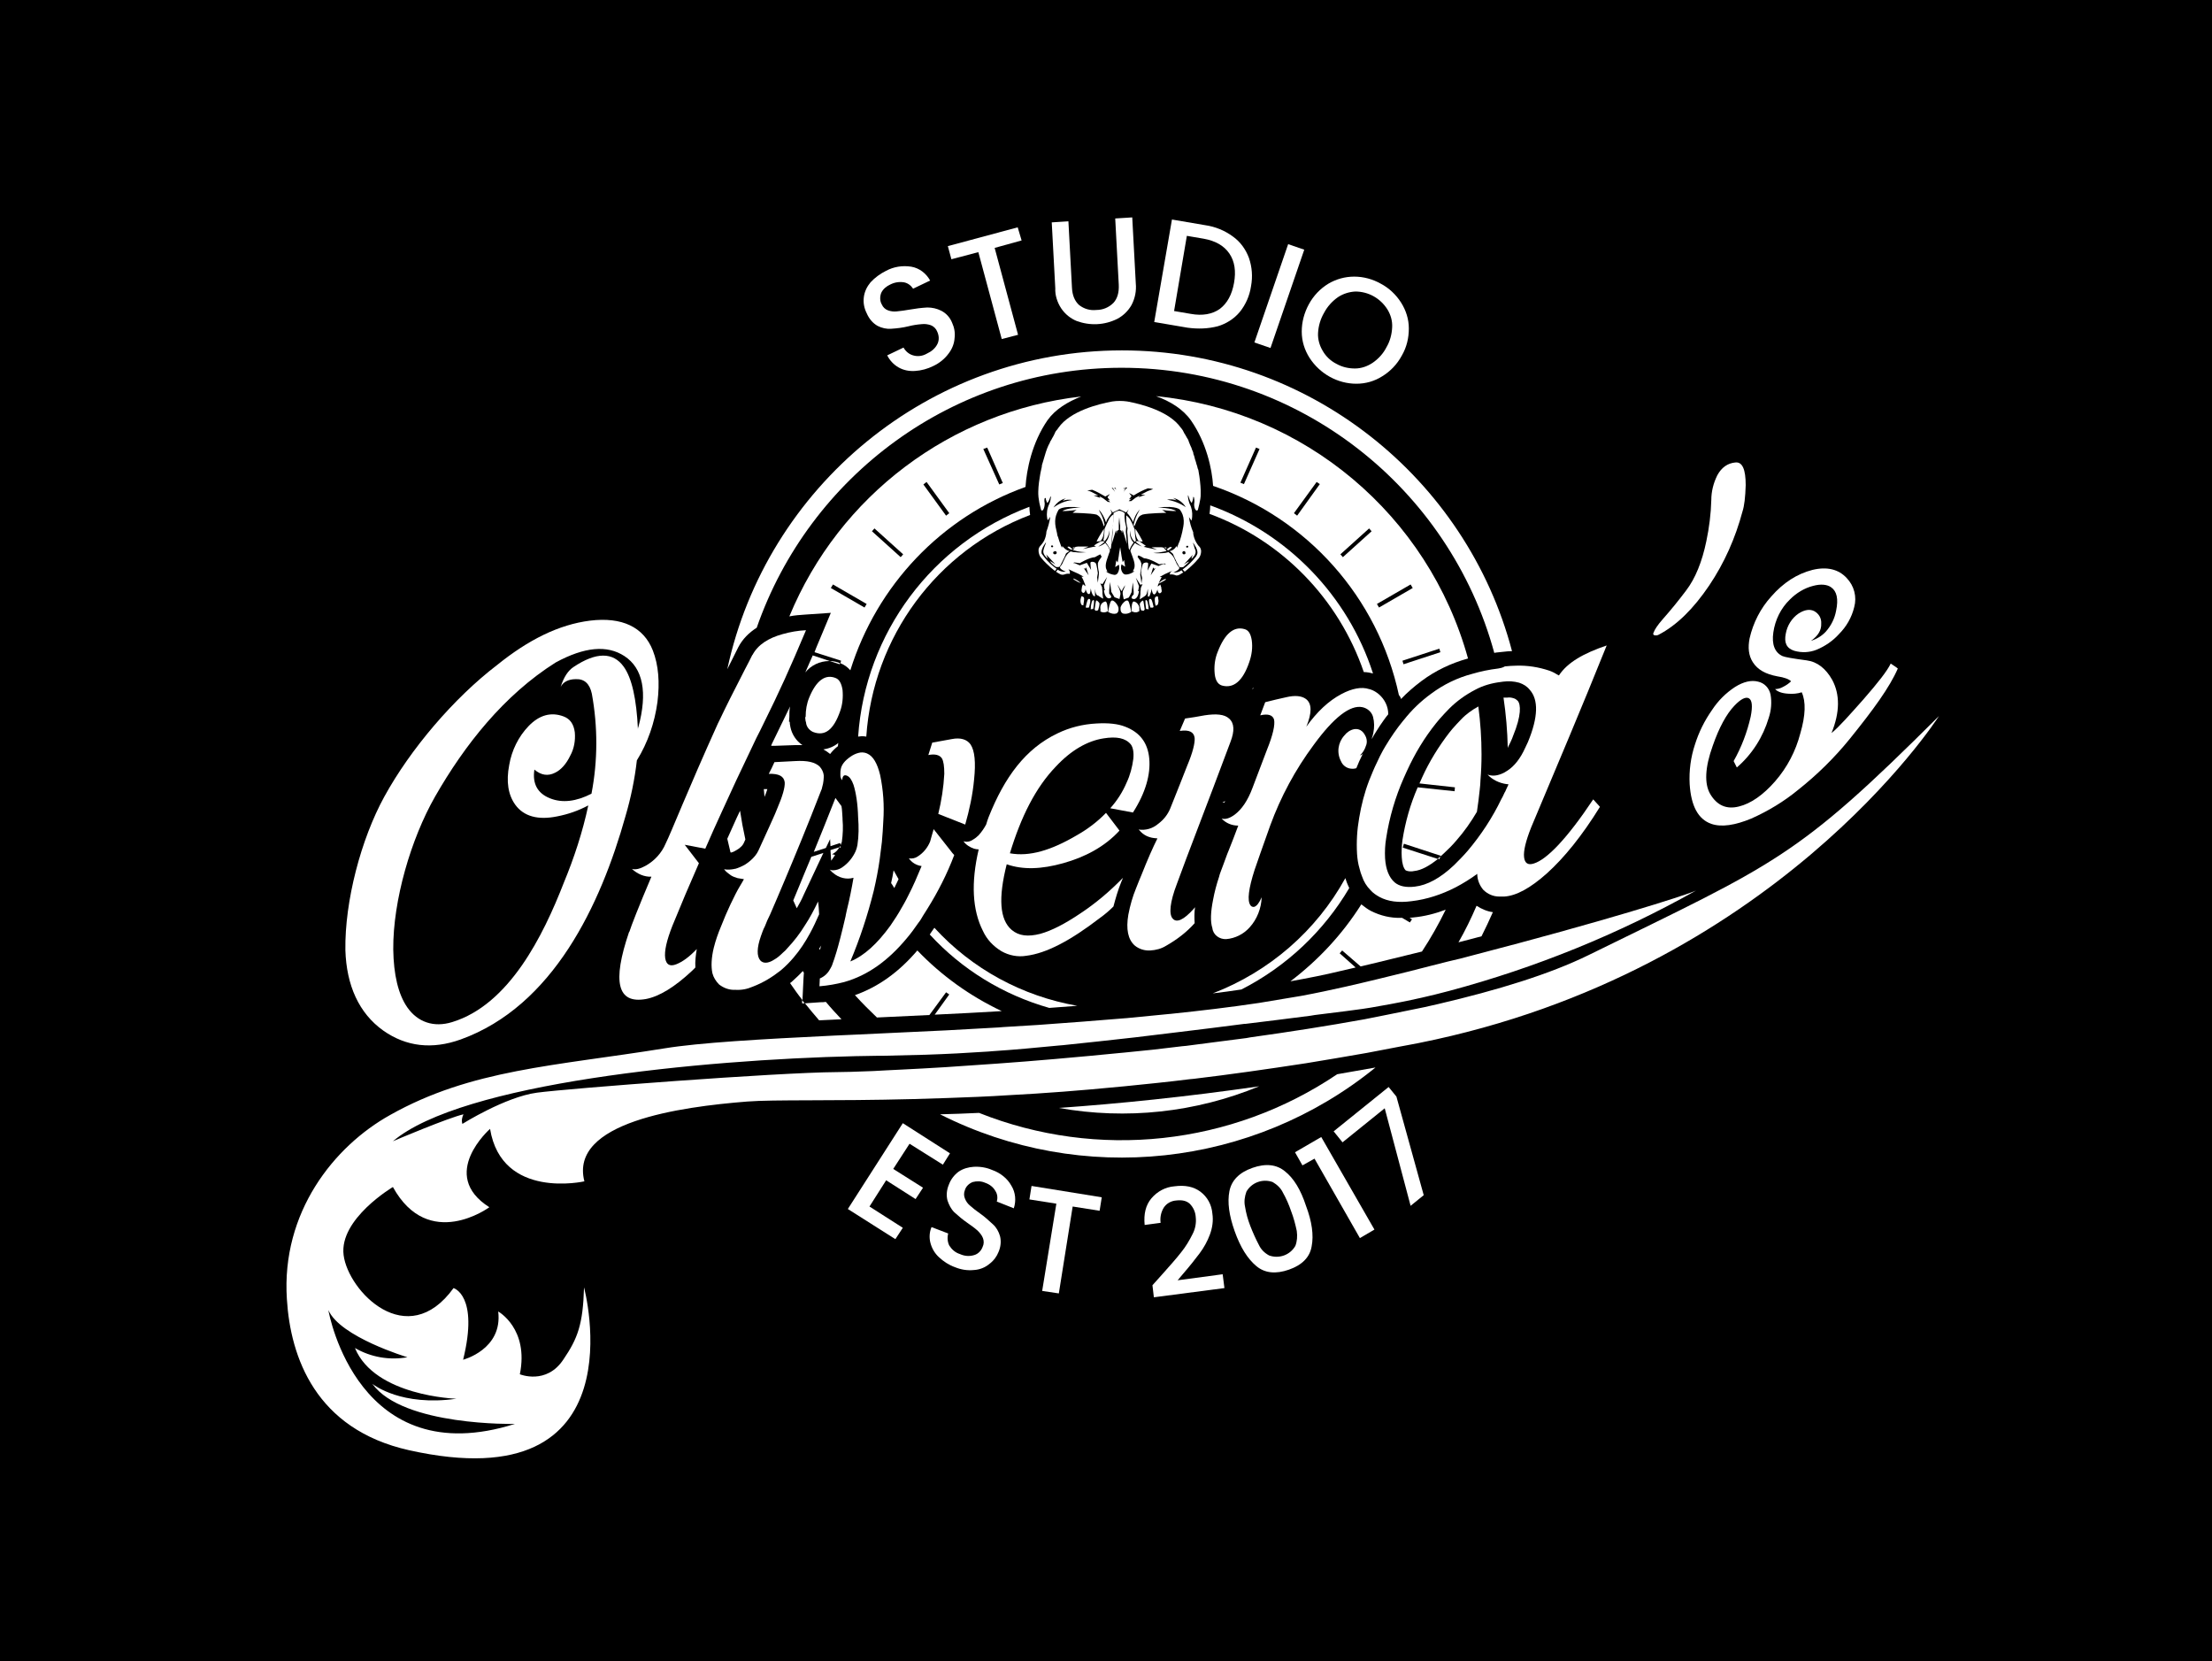 <?xml version="1.0" encoding="utf-8"?>
<!-- Generator: Adobe Illustrator 24.2.0, SVG Export Plug-In . SVG Version: 6.00 Build 0)  -->
<svg version="1.1" id="Camada_1" xmlns="http://www.w3.org/2000/svg" xmlns:xlink="http://www.w3.org/1999/xlink" x="0px" y="0px"
	 viewBox="0 0 623.8 468.4" style="enable-background:new 0 0 623.8 468.4;" xml:space="preserve">
<style type="text/css">
	.st0{fill:#FFFFFF;}
</style>
<rect width="623.8" height="468.4"/>
<g id="Camada_2_1_">
	<g id="Camada_1-2">
		<path class="st0" d="M411.3,265.7c2.2-0.6,4.4-1.1,6.5-1.7c1.1-2.2,2.2-4.5,3.2-6.8c-1.6-0.2-3.2-0.9-4.6-1.8
			C414.9,258.9,413.2,262.4,411.3,265.7z"/>
		<path class="st0" d="M206.1,240.4c0.6-0.1,1.1-0.4,1.6-0.7c0.3-0.2,0.7-0.4,1-0.7l0.1-0.1c0.4-0.3,0.8-0.8,1-1.3
			c0.1-0.3,0.3-0.6,0.4-0.9c-0.6-2.7-1.1-5.4-1.5-8.1c-0.3,0.6-0.6,1.3-0.9,1.9c-0.9,2-1.8,4-2.7,6c0.3,1.3,0.6,2.6,0.9,3.8
			L206.1,240.4z"/>
		<path class="st0" d="M425.6,210L425.6,210l0.4-0.8c0.3-0.7,0.6-1.3,0.7-1.7c2.4-5.8,2.2-8.9,1.3-9.9c-0.3-0.3-0.7-0.6-1.1-0.7
			c-0.6-0.2-1.2-0.3-1.8-0.2c-0.3,0-0.6,0-0.8,0H424c0.7,4.7,1.1,9.4,1.2,14.2C425.3,210.5,425.5,210.2,425.6,210z"/>
		<path class="st0" d="M226.6,275.8l0.1-1.5c-0.1-0.2-0.2-0.3-0.3-0.5c-1,1.1-2.1,2.1-3.2,3.1c-0.1,0.1-0.3,0.2-0.4,0.3
			c1.1,1.6,2.3,3.3,3.5,4.8l0.2-4.2L226.6,275.8z"/>
		<path class="st0" d="M237.3,287.4c-1.5-1.6-3-3.2-4.4-4.9c-0.5,0.1-1.1,0.1-1.6,0.1l-4.3,0.3c1.3,1.6,2.6,3.2,4,4.8L237.3,287.4z"
			/>
		<path class="st0" d="M377.1,302.9c-29.8,20.1-67.6,24.2-101,10.9c-3.8,0.2-7.5,0.3-11,0.4c40,20.2,88.1,15,122.8-13.2
			C384.3,301.6,380.7,302.3,377.1,302.9z"/>
		<path class="st0" d="M208.2,182.5L208.2,182.5c1.2-2.3,3-4.1,5.2-5.5c14.8-42.6,55.3-73.3,102.9-73.3c50.2,0,92.5,34.1,105.1,80.4
			l0.5-0.1l1.9-0.2c0.9-0.1,1.8-0.2,2.6-0.2c-12.8-48.7-57.3-84.8-110-84.8c-54.5,0-100.3,38.6-111.3,89.9l1-2L208.2,182.5z"/>
		<path class="st0" d="M247.5,91.9c1.2,0.6,2.5,0.9,3.8,0.8c1.6-0.1,3.3-0.3,4.9-0.7c1.2-0.3,2.4-0.5,3.7-0.6c0.9-0.1,1.7,0,2.6,0.3
			c0.8,0.3,1.5,1,1.8,1.8c0.5,1.1,0.6,2.3,0.1,3.4c-0.6,1.3-1.7,2.2-3,2.8c-1.2,0.7-2.6,0.9-3.9,0.5c-1.1-0.3-2.1-1.1-2.7-2.2
			l-4.6,2.2c0.7,1.4,1.8,2.6,3.2,3.4c1.4,0.8,3,1.1,4.6,1c1.8-0.1,3.6-0.6,5.2-1.4c1.7-0.8,3.2-2,4.3-3.5c1-1.3,1.6-2.8,1.7-4.4
			c0.2-1.5-0.1-3-0.7-4.3c-0.6-1.5-1.7-2.7-3.1-3.4c-1.2-0.6-2.5-0.9-3.9-0.9c-1.7,0.1-3.3,0.3-5,0.6c-1.2,0.2-2.4,0.4-3.6,0.5
			c-0.8,0.1-1.7,0-2.5-0.3c-0.8-0.3-1.4-0.9-1.7-1.6c-0.6-1-0.6-2.2-0.2-3.3c0.5-1.1,1.5-1.9,2.6-2.4c1.2-0.6,2.5-0.8,3.8-0.6
			c1.1,0.2,2,0.9,2.6,1.8l4.8-2.3c-1.1-2-3-3.5-5.3-3.9c-2.5-0.4-5,0-7.2,1.2c-1.6,0.8-3.1,1.9-4.3,3.2c-1,1.2-1.7,2.6-1.9,4.2
			c-0.2,1.6,0.1,3.1,0.8,4.5C245.1,89.9,246.1,91.1,247.5,91.9z"/>
		<polygon class="st0" points="275.9,71.1 282.5,95.6 287.1,94.4 280.5,69.9 288.1,67.8 287,64.1 267.3,69.4 268.3,73.1 		"/>
		<path class="st0" d="M299.3,87c1.1,1.6,2.6,2.8,4.3,3.5c3.8,1.4,7.9,1.2,11.5-0.6c1.7-0.9,3.1-2.3,4-3.9c1-1.9,1.4-4,1.2-6.1
			l-1-18.6l-4.8,0.3l1,18.7c0.1,2.2-0.4,3.9-1.5,5.1c-1.3,1.3-3,2-4.8,2c-1.8,0.2-3.5-0.3-4.9-1.4c-1.2-1.1-1.9-2.7-2-4.9l-1-18.7
			l-4.7,0.3l1,18.6C297.5,83.1,298.1,85.2,299.3,87z"/>
		<path class="st0" d="M343.4,92c2.4-0.7,4.6-2.1,6.2-4c1.7-2.1,2.8-4.6,3.2-7.3c0.5-2.7,0.3-5.4-0.6-8c-0.9-2.4-2.4-4.5-4.5-6
			c-2.3-1.7-5-2.8-7.8-3.2l-9.4-1.6l-5,28.9l9.4,1.6C337.8,92.8,340.7,92.7,343.4,92z M334.7,66.5l4.7,0.8c3.4,0.6,5.8,2,7.3,4.2
			c1.5,2.2,1.9,5,1.3,8.3c-0.6,3.3-1.9,5.7-4,7.3c-2.1,1.5-4.9,2-8.2,1.4l-4.7-0.8L334.7,66.5z"/>
		
			<rect x="346.2" y="81.2" transform="matrix(0.325 -0.946 0.946 0.325 164.416 397.678)" class="st0" width="29.3" height="4.8"/>
		<path class="st0" d="M369.3,100.9c2.9,4.5,7.9,7.3,13.2,7.3c2.6,0,5.1-0.7,7.3-2.1c2.3-1.4,4.2-3.4,5.5-5.8c1.4-2.4,2-5,2-7.7
			c0-2.6-0.8-5.1-2.2-7.3c-1.4-2.2-3.4-4.1-5.7-5.3c-2.3-1.3-4.9-2-7.5-2c-2.6,0-5.1,0.7-7.3,2c-2.3,1.4-4.2,3.4-5.5,5.8
			c-1.3,2.4-2,5-2,7.7C367.1,96.2,367.9,98.7,369.3,100.9z M373.4,88.2c0.9-1.7,2.2-3.2,3.9-4.4c1.5-1,3.2-1.5,4.9-1.6
			c3.7,0,7.1,1.9,9.1,5.1c0.9,1.5,1.4,3.2,1.3,5c-0.1,2-0.6,3.9-1.6,5.6c-0.9,1.8-2.3,3.3-3.9,4.4c-1.5,1-3.2,1.6-5,1.6
			c-1.8,0-3.6-0.4-5.2-1.3c-1.6-0.8-3-2.1-3.9-3.7c-0.9-1.5-1.4-3.3-1.3-5C371.8,91.9,372.4,89.9,373.4,88.2L373.4,88.2z"/>
		<path class="st0" d="M290.3,142.9c-27.4,10.3-46.3,35.6-48.3,64.8c0.3,0,0.6-0.1,0.9-0.1c0.5,0,1,0,1.4,0.1
			c1.9-28.1,19.9-52.5,46.2-62.5C290.4,144.5,290.3,143.7,290.3,142.9z"/>
		<path class="st0" d="M252.2,250.4c0.4-0.8,0.8-1.7,1.2-2.5c-0.5-0.8-0.9-1.7-1.4-2.5c-0.2,1.2-0.4,2.4-0.7,3.6
			C251.6,249.4,251.9,249.9,252.2,250.4z"/>
		<path class="st0" d="M295.9,284.2c2.7-0.2,5.3-0.4,7.9-0.6c-15.5-2.7-29.7-10.4-40.3-22l-0.7,1c-0.2,0.3-0.4,0.6-0.6,0.9
			C271.3,273.4,282.9,280.5,295.9,284.2L295.9,284.2z"/>
		<path class="st0" d="M384.6,189.5c0.9,0,1.8,0.2,2.6,0.4c-7.1-22-24.1-39.5-45.9-47.4c0,0.8-0.1,1.6-0.2,2.4
			C361.5,152.4,377.5,168.8,384.6,189.5z"/>
		<path class="st0" d="M380.5,250.4c-0.2-0.5-0.5-1-0.7-1.6c-0.1-0.4-0.3-0.8-0.4-1.2c-8.2,14.9-21.5,26.4-37.4,32.5
			c2.7-0.3,5.4-0.7,8.1-1.1C362.8,272.5,373.3,262.6,380.5,250.4z"/>
		<path class="st0" d="M227.1,189.6c1.6-2,4.1-3.2,6.7-3.2h0.2l-4.8-1.6C228.4,186.5,227.8,188.1,227.1,189.6z"/>
		<path class="st0" d="M395.1,197.1c1.8-1.9,3.8-3.6,5.8-5.1c3.9-2.9,8.3-5,13-6.3l0.1,0c-11.2-40.5-46.2-69.9-88-74
			c3.9,1.4,7.6,3.6,9.9,6.9c4.3,6.2,5.9,13.6,6.2,18.4c26.6,9.1,46.5,31.5,52.4,59l0,0C394.8,196.3,395,196.7,395.1,197.1z
			 M350.8,136.5l-1-0.4l4.4-9.9l1,0.4L350.8,136.5z M365.8,145.4l-0.9-0.7l6.4-8.8l0.9,0.6L365.8,145.4z M378.7,157.1l-0.7-0.8
			l8.1-7.3l0.7,0.8L378.7,157.1z M406.2,183.9l-10.4,3.4l-0.3-1l10.4-3.4L406.2,183.9z M388.9,171.3l-0.6-1l9.5-5.5l0.6,1
			L388.9,171.3z"/>
		<path class="st0" d="M355.1,306.3c-20.7,3-39.6,4.9-56.5,6.1C317.6,315.8,337.2,313.7,355.1,306.3z"/>
		<path class="st0" d="M215.4,222.5c0.1,0.7,0.1,1.4,0.2,2.2c0.4-0.9,0.6-1.6,0.8-2.2L215.4,222.5z"/>
		<path class="st0" d="M222.6,202.2c0-1,0-2,0.2-3c-1.1,2.2-2.2,4.6-3.5,7.2c-0.5,1.1-1.1,2.2-1.7,3.5l-0.1,0.3c0,0,0,0.1,0,0.1h0.9
			c2.3-0.1,3.4-0.1,5.7-0.2c0.6,0,1.1,0,1.6,0h0.6c-1.8-1.2-3-3.1-3.4-5.1c-0.1-0.5-0.2-1-0.2-1.5h-0.2L222.6,202.2L222.6,202.2z"/>
		<path class="st0" d="M237.2,187.1c1,0.4,1.9,1.1,2.6,1.9c7.5-24,25.7-43.2,49.4-51.7c0.3-4.8,1.8-12.4,6.2-18.8
			c2.2-3.1,5.7-5.2,9.5-6.7c-36.7,4.2-68.2,27.9-82.3,62c1.5-0.3,2.9-0.4,4.4-0.5l7.3-0.5l-2.8,6.7c-0.6,1.5-1.3,3-1.8,4.4l7.5,2.4
			l-0.2,0.7L237.2,187.1z M278.4,126.2l4.4,10l-1,0.4l-4.5-10L278.4,126.2z M261.3,135.9l6.4,8.8l-0.9,0.7l-6.4-8.8L261.3,135.9z
			 M246.6,149l8.1,7.3l-0.7,0.8l-8.1-7.3L246.6,149z M234.3,165.8l0.6-1l9.5,5.5l-0.6,1L234.3,165.8z"/>
		<path class="st0" d="M237.1,238.2c0.1-0.3,0.2-0.5,0.3-0.8c0.3-2.1,0.4-4.2,0.2-6.4v-0.3c-0.1-1.2-0.1-2.4-0.3-3.4l-1.7-2.3
			c-2.2,5.6-4.3,10.8-6.1,15.2l3.4-1.1l1.2-2.5l0.1,2l2.7-0.9l0.2,0.6v-0.1L237.1,238.2z"/>
		<path class="st0" d="M228.8,241.6c-1.3,3.2-2.5,5.9-3.4,8.2l-1.7,4.1c0.3,0.7,0.7,1.5,1,2.2c0.7-1.2,1.4-2.5,2-3.9l5.5-11.7
			L228.8,241.6z"/>
		<path class="st0" d="M231.4,267.2l0.2-0.6c-0.2,0.3-0.4,0.6-0.6,0.9c0.1,0.1,0.1,0.2,0.2,0.3C231.3,267.6,231.4,267.4,231.4,267.2
			z"/>
		<path class="st0" d="M282.5,285.1c-8.9-4.2-17-10-23.8-17.1c-5.3,6.2-11.1,10.3-17.6,12.6c2,2.2,4.1,4.3,6.2,6.3l14.8-0.7l4.7-6.4
			l0.9,0.6l-4.1,5.7C269.8,285.8,276.1,285.5,282.5,285.1z"/>
		<path class="st0" d="M236.4,209.5c-1.2,1-2.7,1.6-4.2,1.8c0.7,0.4,1.3,0.8,1.9,1.3c0.6-0.8,1.4-1.6,2.2-2.2
			C236.3,210,236.4,209.7,236.4,209.5z"/>
		<path class="st0" d="M234.4,242.7l1.1-1.6c-0.2-0.1-0.5-0.2-0.7-0.2h-0.2c0.2-0.1,0.4-0.2,0.5-0.3c0.7-0.4,1.2-1,1.6-1.7l-2.5,0.8
			L234.4,242.7z"/>
		<path class="st0" d="M383.7,272.5c6.1-1.4,11.8-2.9,17.3-4.2c2.5-3.8,4.7-7.7,6.7-11.8c-2.9,1.1-6,1.9-9.2,2.2l-1,0.1l0.7,0.4
			l-0.6,0.9l-2.2-1.3h-0.3c-2.9,0.1-5.8-0.6-8.4-1.9c-1-0.5-1.9-1.2-2.8-1.9c-5.3,8.4-12.1,15.7-20,21.7c4.9-0.9,9.6-1.8,14.1-2.9
			l4.3-1l-4.5-4l0.7-0.8L383.7,272.5z"/>
		<path class="st0" d="M235.1,251.6v0.4C235.1,251.9,235.1,251.7,235.1,251.6L235.1,251.6z"/>
		<path class="st0" d="M412,202.9c-0.8,0.8-1.6,1.7-2.4,2.6c-0.3,0.4-0.6,0.7-0.9,1.1c-3,3.9-5.6,8.1-7.6,12.5
			c-0.3,0.6-0.5,1.2-0.8,1.8l10,1.1l-0.1,1.1l-10.4-1.1c-2.1,4.8-3.5,9.8-4.3,14.9c-0.2,1.6-0.3,3.2-0.2,4.8
			c0.1,1.8,0.5,3.1,1.1,3.7c0.4,0.2,0.9,0.3,1.4,0.3c0.3,0,0.6,0,1-0.1c2-0.2,4.2-1.4,6.7-3.4l-9.9-3.2l0.3-1.1l10.4,3.4l-0.1,0.2
			c0.3-0.3,0.7-0.6,1-0.9c1.2-1.1,2.4-2.3,3.5-3.6c2.2-2.5,4.1-5.2,5.8-8.1c0.3-2.1,0.6-4.2,0.8-6.3c0.1-0.9,0.2-1.8,0.2-2.6
			c0.2-2.4,0.3-4.8,0.3-7.3c0-4.5-0.3-9-0.9-13.5C415.1,200.2,413.4,201.4,412,202.9z"/>
		<path class="st0" d="M302.5,154.8c-0.3-0.1-0.5-0.3-0.7-0.5c-0.2-0.2-0.5-0.2-0.8-0.1c0.3,0.4,0.7,0.7,1.2,0.8L302.5,154.8z"/>
		<path class="st0" d="M302.7,163.1c0,0.1,0.1,0.2,0.1,0.3c0.6,0.4,1.3,0.8,2,1C304.2,163.9,303.5,163.4,302.7,163.1z"/>
		<path class="st0" d="M319.8,169.6c-0.7-0.1-0.7,2.1-0.7,2.8l0.1,0l0.3,0.1c0.6,0.3,1.3,0.2,1.8-0.2c0-0.4,0-0.7,0-1.1
			C321.1,170.5,320.6,169.8,319.8,169.6z"/>
		<path class="st0" d="M304.9,168.2c0,0.1,0,0.3-0.1,0.5c-0.2,0.6-0.1,1.2,0.1,1.7c0.1,0.2,0.4,0.3,0.6,0.3c0.1-0.6,0.4-2.1,0.1-2.3
			C305.4,168.2,305.2,168.1,304.9,168.2z"/>
		<path class="st0" d="M312.9,146.1c-0.5,1-1,2-1.4,3c0,0.8-0.1,1.7-0.2,2.5c-0.3,1,0.1,0.9,0.1,0.9l0.1,0.1c0.8-0.8,1.3-2,1.3-3.1
			c0.2,1.2-0.2,2.5-1,3.4c0.5,0.6,1,1.4,1.3,2.1l0.2-0.5c0.2-1.3,0.3-4.1,0.4-4.4c0.1-0.3-0.2-1.4,0-1.5c0.3-0.8,0.4-1.5,0.4-2.3
			c0-0.4,0-0.9,0-1.3C313.5,145.3,313.2,145.7,312.9,146.1z"/>
		<path class="st0" d="M317.9,148.7c0.2,0.1-0.1,1.2,0,1.5c0.1,0.3,0.2,3,0.4,4.4l0.2,0.5c0.3-0.8,0.7-1.5,1.2-2.1
			c-0.9-0.9-1.2-2.2-1-3.4c0,1.2,0.4,2.3,1.3,3.2l0.1-0.1c0,0,0.4,0,0.1-0.9c-0.1-0.8-0.2-1.7-0.2-2.5c-0.4-1-0.8-2-1.4-3
			c-0.3-0.4-0.6-0.7-1-1c0,0.4,0,0.9,0,1.3C317.6,147.1,317.7,147.9,317.9,148.7z"/>
		<path class="st0" d="M303.2,154.3l-0.7,0.1l0.2,0.3L303.2,154.3z"/>
		<path class="st0" d="M321.5,170.1c-0.2,0.3,0.1,1.3,0.3,2l0.1,0c0.2,0.1,0.4,0.1,0.6,0.1c0.1,0,0.2-0.1,0.2-0.2l0.1-0.2
			c-0.1-0.7-0.3-2.2-0.4-2.4C322.3,169.2,321.8,169.6,321.5,170.1z"/>
		<path class="st0" d="M312.1,172.5l0.2-0.1h0.1c0-0.7-0.1-2.9-0.7-2.8c-0.8,0.2-1.4,0.8-1.4,1.7c0,0.4,0.1,0.7,0,1.1
			C310.8,172.7,311.5,172.8,312.1,172.5z"/>
		<path class="st0" d="M313.4,169.4c-0.4,0.3-0.8,2.4-0.9,3.1l0.1,0.1c0.7,0.4,1.5,0.6,2.2,0.4c0.9-0.4,0.6-1.7,0.6-1.7
			c-0.1-0.4-0.3-0.7-0.5-1C314.5,169.7,313.8,169.1,313.4,169.4z"/>
		<path class="st0" d="M318.1,169.4c-0.5-0.3-1.1,0.3-1.6,0.9c-0.2,0.3-0.4,0.6-0.5,1c0,0.2,0,0.3,0,0.5c0,0.5,0.2,1,0.7,1.2
			c0.8,0.2,1.6,0,2.2-0.4l0.1-0.1C318.9,171.8,318.5,169.7,318.1,169.4z"/>
		<polygon class="st0" points="307.5,171.8 307.6,171.8 307.5,171.8 		"/>
		<path class="st0" d="M309.1,169.4c-0.1,0.2-0.3,1.7-0.4,2.4l0.1,0.2c0,0.1,0.1,0.2,0.2,0.2c0.2,0,0.4,0,0.6-0.1l0.1-0.1
			c0.2-0.7,0.5-1.7,0.3-2C309.7,169.6,309.2,169.1,309.1,169.4z"/>
		<path class="st0" d="M306.2,171.1v0.1c0,0.2,0.3,0.2,0.7,0.1h0.2c0.2-0.7,0.6-2.2,0.2-2.4C306.7,168.6,306.5,169.8,306.2,171.1z"
			/>
		<path class="st0" d="M308.3,171.7c0.1-0.7,0.4-2.4,0.1-2.5c-0.5-0.1-0.7,1.2-0.8,2.1h0.1l-0.1,0.2c0,0.1,0,0.2,0,0.3
			C307.8,171.8,308,171.7,308.3,171.7L308.3,171.7z"/>
		<path class="st0" d="M313.8,150l-0.3,3.5c0.4-1.3,1.2-4,1.2-4l0.2,1l0.1-0.8l0.5-0.3v-0.1l0,0l0,0v-0.2l0,0l0-3.3l0.2,2.4l0.2-2.4
			l0,3.3h0l0,0.2v0.1h-0.1l0,0l0.5,0.3l0.1,0.7l0.2-1c0,0,0.8,2.7,1.2,4l-0.3-3.5l0.1-1.3c0,0-0.7-2.5-0.4-3.9
			c-0.5-0.4-1.1-0.7-1.7-0.7c-0.5,0.1-1.1,0.4-1.5,0.7c0.4,1.4-0.4,3.9-0.4,3.9L313.8,150z"/>
		<path class="st0" d="M324.2,168.9c-0.4,0.2,0,1.7,0.2,2.4h0.2c0.4,0.1,0.7,0,0.7-0.2v-0.1C325,169.8,324.8,168.6,324.2,168.9z"/>
		<polygon class="st0" points="323.9,171.8 323.8,171.8 324,171.8 		"/>
		<path class="st0" d="M326.5,168.2c-0.3-0.1-0.5,0-0.7,0.2c-0.3,0.3-0.1,1.8,0.1,2.4c0.2,0,0.4-0.2,0.6-0.3
			c0.2-0.6,0.3-1.2,0.1-1.7C326.6,168.5,326.6,168.3,326.5,168.2z"/>
		<path class="st0" d="M323.1,169.2c-0.2,0.1,0,1.8,0.1,2.5h0.1c0.2,0,0.4,0.1,0.6,0.1c0-0.1,0-0.2,0-0.3l-0.1-0.2h0.1
			C323.8,170.4,323.6,169,323.1,169.2z"/>
		<path class="st0" d="M313.7,113.2c-3.9,0.7-11.9,2.7-15.2,7.4c-0.2,0.3-0.4,0.6-0.6,0.8s-0.4,0.6-0.5,0.9l-0.3,0.6
			c-0.1,0.2-0.3,0.5-0.4,0.7c-0.1,0.3-0.3,0.5-0.4,0.7c-0.1,0.1-0.1,0.2-0.2,0.4c-0.1,0.3-0.2,0.5-0.4,0.8c-0.6,1.3-1,2.7-1.4,4.1
			c-0.1,0.3-0.2,0.7-0.3,1c-0.1,0.3-0.2,0.6-0.2,0.8c0,0.1,0,0.1,0,0.2c-0.1,0.3-0.1,0.6-0.2,0.9c-0.3,1.2-0.4,2.4-0.6,3.5
			c-0.1,0.9-0.2,1.8-0.2,2.6l0,0v0.2c0,0.1,0,0.1,0,0.2c0,0.1,0,0.2,0,0.3c0,0.6,0.1,1.2,0.2,1.8c0.1,0.9,0.4,1.8,0.6,2.7
			c0.6,0.7,1.1-1.1,1-2c-0.1-0.4-0.1-0.9,0-1.3l0.3-0.1c0,0.5,0.2,0.9,0.4,1.4c0.3-0.1,0.7-1,0.9-1.7l0.2-0.1
			c-0.1,0.7-0.2,1.4-0.5,2.1c-0.6,1.2-0.8,2.6-0.6,3.9c0,0.3,0.1,0.5,0.2,0.7l0.7-1v-0.1c0,0,0,0,0,0c-0.2,1.5-0.6,2.9-1.1,4.3
			c0,0.4-0.1,0.9-0.2,1.3c-0.2,0.8-0.5,1.5-1,2.1c-0.2,0.2-0.3,0.4-0.5,0.6c-0.3,0.3-0.4,0.6-0.5,0.9c-0.1,1,0.2,2,0.9,2.7
			c0.4,0.5,0.8,0.9,1.2,1.3c0.8,0.8,1.6,1.5,2.5,2.2c0.1-0.2,0.3-0.4,0.5-0.6c-1.3-0.9-2.5-2-3.5-3.3c-0.2-0.3-0.4-0.5-0.6-0.8
			l-0.1-0.1c-0.3-0.7,0.2-1.9,0.7-2.6c0.2-0.3,0.3-0.5,0.5-0.7c0,0.1-0.1,0.4-0.3,0.9s-0.3,0.8-0.4,1.2c-0.4,1.1,0.7,2.1,1,2.4
			c0.3,0.3-0.2-1-0.3-1.1l2.6,2.8l-1.3-0.8c-0.7-0.3,1,1.3,1.4,1.5c0.1,0.1,0.3,0.1,0.5,0.1c0.2,0,0.4,0,0.6-0.1
			c0.2-0.3,0.4-0.6,0.5-0.9c0.2-0.3,0.3-0.7,0.5-1l0.3-0.6c0.3-0.6,0.5-1.1,0.5-1.2c0.3-0.3,0.7-0.5,1-0.7c-0.8-0.2-1.4-0.7-1.9-1.3
			c-0.2-0.3-0.2,0.4-0.2,0.4c-0.2-0.4-0.4-0.8-0.5-1.2c-0.2-0.5-0.4-1.1-0.6-1.8c0-0.1,0-0.1-0.1-0.2c-0.1-0.3-0.2-0.6-0.2-0.9
			c-0.1-0.6-0.3-1.2-0.4-1.8c-0.2-1.1-0.2-2.2,0.1-3.2l0,0c0.2-0.6,0.4-1.1,0.7-1.6l0,0c0,0,0.6-1.3,6.3-0.7c0,0-4,0.1-5.2,1
			c0.3,0,0.5,0,0.8,0c0.8,0,3.2-0.3,3.2-0.3l-0.6,0.4l-0.5,0.4c0,0,5.2,0.1,6.7,0.5l0.2,0.1c0.5,0.3,0.9,0.7,1.1,1.2
			c0.3,0.5,0.5,1.1,0.7,1.7c0,0.1,0.1,0.2,0.1,0.2l0,0.1l0,0.1c0-0.1,0-0.1,0.1-0.2l0,0c0-0.1,0-0.2,0.1-0.3l0,0
			c-0.2-1-0.5-2-0.9-2.8c-0.2-0.4-0.4-0.7-0.5-1l0,0c-0.1-0.1-0.1-0.2-0.1-0.3c0-0.1-0.1-0.3-0.2-0.3c0.1,0.1,0.1,0.1,0.2,0.2l0,0
			c0.8,1,1.5,2.2,1.9,3.5c0.1-0.2,0.2-0.4,0.2-0.6c0.4-0.7,0.9-1.4,1.4-2c0.1-0.1-0.4-1-0.4-1.1l0.7,0.9l0,0l1.5-0.7l0.4-0.2l0,0
			l0.4,0.2l1.5,0.7l0,0l0.7-0.9c-0.1,0.1-0.5,1-0.4,1.1c0.6,0.6,1,1.3,1.4,2c0.1,0.2,0.2,0.4,0.2,0.6c0.2-0.5,0.3-1,0.5-1.4
			c0.3-0.8,0.8-1.5,1.3-2.1l0,0c0.1-0.1,0.1-0.1,0.2-0.2c0,0-0.1,0.1-0.2,0.3c-0.1,0.2-0.1,0.1-0.1,0.2l0,0
			c-0.7,1.2-1.2,2.5-1.5,3.8c0,0,0,0.1,0,0.1c0,0.1,0,0.1,0.1,0.2v0.1l0.1,0.2l0-0.1l0.1-0.2c0-0.1,0-0.1,0.1-0.2
			c0.2-0.5,0.4-1.1,0.7-1.6c0.2-0.5,0.6-1,1.2-1.2l0.2-0.1c1.5-0.4,6.7-0.5,6.7-0.5l-1-0.7l-0.2-0.1c0,0,2.4,0.3,3.2,0.3
			c0.3,0,0.5,0,0.8,0c-1.2-0.9-5.2-1-5.2-1c5.6-0.6,6.3,0.7,6.3,0.7l0,0c0.3,0.4,0.5,0.8,0.7,1.3c0.4,1.1,0.4,2.3,0.2,3.4
			c-0.1,0.5-0.2,1-0.3,1.5c-0.1,0.5-0.2,0.8-0.3,1.2l0,0c-0.2,0.7-0.4,1.4-0.7,2c-0.2,0.4-0.3,0.9-0.5,1.3c0,0,0-0.7-0.2-0.4
			c-0.4,0.7-1.1,1.2-1.9,1.3c0.4,0.2,0.7,0.5,1,0.8c0,0.1,0.2,0.5,0.5,1.2l0.3,0.6c0.1,0.3,0.2,0.5,0.4,0.8c0.2,0.4,0.4,0.7,0.6,1.1
			c0.3,0.1,0.7,0.1,1.1,0l0.1-0.1c0.5-0.4,2-1.7,1.3-1.4l-1,0.6l-0.3,0.2l0.4-0.4l0,0l2.2-2.4c-0.1,0.1-0.6,1.4-0.3,1.1
			c0.3-0.3,1.4-1.3,1-2.4c-0.2-0.4-0.3-0.8-0.4-1.2c-0.1-0.4-0.3-0.8-0.3-0.9c0.2,0.2,0.4,0.5,0.5,0.7c0.5,0.7,1,1.9,0.7,2.6
			c-0.1,0.1-0.1,0.3-0.2,0.4l-0.1,0.2c-1.1,1.4-2.3,2.6-3.7,3.6l0,0l-0.1,0.1l0.1,0.1c0.2,0.2,0.3,0.3,0.5,0.5
			c0.9-0.7,1.7-1.4,2.5-2.2c0.4-0.4,0.8-0.8,1.2-1.3c0.7-0.7,1-1.7,0.9-2.6c-0.1-0.4-0.2-0.7-0.5-1c-0.2-0.2-0.4-0.4-0.5-0.6
			c-0.5-0.7-0.9-1.6-1.1-2.5c-0.1-0.3-0.1-0.6-0.1-0.9c-0.6-1.4-1-2.8-1.2-4.3l0.7,1c0.1-0.3,0.2-0.7,0.2-1.1
			c0.1-1.2-0.1-2.5-0.7-3.6c-0.3-0.8-0.5-1.6-0.5-2.4h0.1c0.2,0.7,0.6,1.9,1,2.1c0.2-0.5,0.4-1.1,0.4-1.7l0.2,0.1
			c0.1,0.5,0.2,1.1,0.1,1.6c-0.2,0.9,0.3,2.7,1,2c0.3-1,0.5-2.1,0.7-3.1c0.1-0.5,0.1-1,0.1-1.4c0-0.3,0-0.7,0-1.1
			c0-0.7-0.1-1.6-0.2-2.6c-0.1-0.8-0.2-1.7-0.4-2.7c0-0.3-0.1-0.5-0.2-0.7c-0.1-0.2-0.1-0.5-0.2-0.8c0-0.1,0-0.1-0.1-0.2
			c-0.1-0.1,0,0,0-0.1c-0.1-0.2-0.1-0.4-0.2-0.6c0,0,0,0,0-0.1c-0.1-0.3-0.2-0.6-0.3-0.9c0-0.1-0.1-0.3-0.1-0.4
			c0-0.1-0.1-0.4-0.2-0.7c-0.1-0.2-0.2-0.5-0.2-0.7l0-0.1c-0.1-0.3-0.2-0.5-0.3-0.7c-0.1-0.2-0.1-0.4-0.2-0.6c0-0.1,0-0.1-0.1-0.2
			c-0.1-0.2-0.2-0.5-0.3-0.7s-0.3-0.7-0.4-1v-0.1c-0.1-0.3-0.3-0.6-0.5-0.9l0,0c-0.2-0.3-0.3-0.6-0.5-0.9c-0.2-0.3-0.3-0.4-0.4-0.7
			c-0.1-0.2-0.2-0.3-0.2-0.4c-0.2-0.3-0.4-0.6-0.6-0.8c-3.3-4.7-11.3-6.7-15.1-7.4C316.5,113,315,113,313.7,113.2z M317.9,137.5
			c-0.5,0.4-0.9,0.9-1.1,1.5c0.2-0.5,0.4-1.1,0.7-1.6L317.9,137.5C318,137.5,318,137.5,317.9,137.5C318,137.5,318,137.5,317.9,137.5
			z M317.3,137.5c-0.2,0.2-0.4,0.4-0.6,0.6c0.1-0.1,0.2-0.3,0.4-0.6H317.3z M314.8,138.1c-0.2-0.2-0.4-0.4-0.6-0.6h0.3
			C314.6,137.7,314.7,137.9,314.8,138.1z M314.6,139.1c-0.2-0.6-0.6-1.1-1.1-1.5c0.1,0,0.3,0,0.4,0h0v0.1
			C314.2,138.1,314.4,138.6,314.6,139.1z M296.8,154.3L296.8,154.3c0,0-0.1,0-0.1,0c-0.2,0-0.3-0.1-0.3-0.3c0,0,0,0,0,0
			c0-0.1,0.1-0.2,0.2-0.2c0,0,0.1,0,0.1,0c0.2,0,0.3,0.1,0.3,0.3C296.9,154.2,296.9,154.3,296.8,154.3L296.8,154.3z M297.5,155.4
			c0.3,0,0.5,0.2,0.5,0.4c0,0,0,0,0,0c0,0.3-0.2,0.5-0.5,0.5c-0.3,0-0.5-0.2-0.5-0.4c0,0,0,0,0,0c0-0.2,0.1-0.4,0.3-0.4
			C297.4,155.5,297.5,155.4,297.5,155.4L297.5,155.4z M297.1,143.1c0.8-1.3,2.1-2.3,3.6-2.6c-0.4,0.1-0.7,0.4-1,0.7
			c0.9-0.3,1.8-0.4,2.7-0.2C300.4,141.2,298.6,142,297.1,143.1L297.1,143.1z M312.4,141.5c-0.8-0.6-1.4-1.1-1.5-1.1
			c-0.3-0.2-0.6-0.3-0.9-0.5l0.3,0.5l-1.9-0.7h1.3l-1.9-1c-0.4-0.2-0.8-0.3-1.2-0.4c0.5-0.1,0.9-0.1,1.4-0.2
			c1.3,0.5,2.5,1.2,3.7,1.9l1.3-0.7l-0.7,0.9l0.7,0.9l0,0l0,0l-0.7-0.2l0.5,0.4l0.1,0.1l0.2,0.2L312.4,141.5z M333.9,156.3
			c-0.1,0-0.2,0-0.3-0.1c-0.2-0.2-0.2-0.4-0.1-0.6c0.1-0.1,0.2-0.2,0.4-0.2c0,0,0.1,0,0.1,0c0.2,0.1,0.3,0.2,0.3,0.4
			C334.4,156.1,334.2,156.3,333.9,156.3C333.9,156.3,333.9,156.3,333.9,156.3z M329.1,140.9c0.9-0.2,1.9-0.1,2.7,0.2
			c-0.3-0.3-0.6-0.5-1-0.7c1.5,0.3,2.8,1.3,3.6,2.6C332.8,141.9,331,141.2,329.1,140.9z M335.1,154.1c0,0.2-0.1,0.3-0.3,0.3
			c0,0,0,0,0,0c0,0-0.1,0-0.1,0c-0.1,0-0.2-0.1-0.2-0.2c0-0.2,0.1-0.3,0.3-0.3c0,0,0,0,0,0c0,0,0.1,0,0.1,0
			C335.1,153.9,335.1,154,335.1,154.1z M323.6,138.5l-1.9,1h1.3l-1.9,0.7l0.3-0.5c-0.3,0.2-0.6,0.4-0.9,0.5c-0.1,0-0.7,0.5-1.5,1.1
			h-0.7l0.2-0.2l0.1-0.1l0.5-0.4l-0.7,0.2l0,0l0,0l0.7-0.9l-0.7-0.9l1.3,0.7c1.3-0.8,2.6-1.5,4-2c0.5,0,1,0.1,1.5,0.2
			C324.6,138.1,324.1,138.3,323.6,138.5z"/>
		<path class="st0" d="M328.7,163.5c0-0.1,0.1-0.2,0.1-0.3c-0.8,0.2-1.6,0.7-2.1,1.4C327.4,164.2,328.1,163.9,328.7,163.5z"/>
		<path class="st0" d="M329.9,162c0.5-0.1,1.1,0,1.6,0.2c0.4,0.2,1,0,1.7-0.5c0.2-0.1,0.3-0.2,0.5-0.3l-0.3-0.3l-0.2-0.3
			c-0.7,0.5-1.5,0.7-2.3,0.6c0,0,1.7-0.6,1.7-1.3c-0.3-0.4-0.6-0.8-0.8-1.2c-0.1-0.2-0.2-0.5-0.3-0.7l-0.1-0.1
			c0-0.1-0.1-0.2-0.1-0.3c-0.3-0.8-0.8-1.4-1.5-1.9c-0.1-0.1-0.2-0.1-0.2-0.2l-0.1,0c-0.3,0.1-0.6,0.1-0.9,0.2
			c-0.6,0.1-1.2,0.1-1.9,0.1c-0.5,0-1,0-1.5-0.1c0,0,0.7,0,1.6-0.1c0.5-0.1,1.1-0.2,1.6-0.3c0.2,0,0.4-0.1,0.6-0.2l-0.3-0.3
			l-0.2,0.1l0.1-0.2l-0.2-0.2l-0.3-0.3l-0.6-0.1h-0.1c-0.4,0-1.2,0-1.8,0h-0.9l0.7,0.3l0.9,0.4l-1-0.2l0,0l-1.9-0.4l-0.3-0.1
			l-0.6-0.1l0.6-0.3l-0.1-0.1l-0.6-0.4l-0.7-0.5l-0.5-0.3c-0.3,0-0.7-0.1-0.8,0.1l-0.1,0.1c0.2,0.2,0.4,0.3,0.6,0.5
			c0.4,0.3,0.8,0.6,1.2,0.8c-0.6-0.2-1.1-0.4-1.6-0.7c-0.1-0.1-0.3-0.2-0.4-0.3c-0.1,0.1-0.3,0.3-0.4,0.5l0,0
			c-0.4,0.5-0.7,1-0.9,1.6v0.2c0.2,0.5,0.3,0.9,0.4,1.1c0.1,0.4,1.2,2.6,0.6,3.9l-0.3,0.6v0.1h0l0.5-0.1c0,0-0.2,0.1-0.4,0.3
			c-0.6,0.4-1.4,0.7-2.1,0.7c-0.4,0-0.7-0.2-0.9-0.5c-0.5-0.7-0.6-1.6-0.3-2.4l0.1,0.1l0.9,0.6l-0.3-1.9l-0.4,0.6l-0.3-1.6l-0.3-2
			l-0.1-0.6v-0.2v0.2l-0.3,1.7l-0.1,0.8l-0.3,1.8l-0.4-0.6l-0.3,1.9l0.9-0.6l0.1-0.1c0.3,0.8,0.1,1.7-0.3,2.4
			c-0.2,0.3-0.5,0.5-0.9,0.5l0,0c-0.7-0.1-1.4-0.3-2-0.7c-0.2-0.1-0.4-0.3-0.5-0.3l0,0l0,0l0.5,0.1l-0.3-0.7c-0.6-1.3,0.5-3.5,0.6-4
			c0.1-0.2,0.2-0.7,0.4-1.1v-0.2c-0.2-0.6-0.5-1.2-0.9-1.6c-0.1-0.2-0.3-0.3-0.4-0.5c-0.1,0.1-0.3,0.2-0.4,0.3
			c-0.5,0.3-1,0.6-1.6,0.7c0.4-0.2,0.8-0.5,1.2-0.8c0.2-0.2,0.4-0.3,0.6-0.5l-0.1-0.1c-0.1-0.1-0.5-0.1-0.8-0.1l-0.6,0.3l-0.7,0.4
			l-0.6,0.4l-0.2,0.1l0.6,0.3h-0.1l-0.7,0.1l-1.9,0.4l-1,0.2l0.9-0.4l0.7-0.3h-0.9c-0.6,0-1.4,0-1.8,0H304l-0.7,0.1
			c-0.1,0.1-0.3,0.4-0.5,0.6l0.1,0.2l-0.2-0.1l-0.1,0.1l0,0c0,0.1-0.1,0.1-0.1,0.1l0.3,0.1h0.1c0.6,0.2,1.2,0.3,1.9,0.4
			c0.9,0.1,1.6,0.1,1.6,0.1c-0.5,0-1,0.1-1.5,0.1c-0.5,0-1.1,0-1.6-0.1H303c-0.3,0-0.6-0.1-1-0.2l-0.1,0c-0.8,0.5-1.3,1.2-1.7,2.1
			c-0.1,0.1-0.1,0.2-0.1,0.3c0,0,0,0.1-0.1,0.1c-0.1,0.3-0.3,0.6-0.4,0.9c-0.2,0.4-0.5,0.7-0.7,1c0,0.7,1.7,1.3,1.7,1.3
			c-0.8,0.1-1.6-0.1-2.2-0.5l-0.1-0.1l-0.5,0.6c0.3,0.2,0.6,0.4,1,0.6c0.4,0.3,0.9,0.3,1.3,0.2c0.5-0.2,1-0.3,1.6-0.2
			c0.1-0.5-0.1-1-0.4-1.3c0.1,0,0.6,0.3,1.3,0.6c1,0.4,2,0.9,3,1.5h-0.6c0.3,0.5,0.6,1.1,0.8,1.7c0,0.1,0,0.1,0.1,0.2l0,0
			c0.1,0.2,0.1,0.5,0.2,0.7c0,0,0,0.1,0,0.1l-0.1-0.1l-0.4-0.3l-0.2-0.2l-0.1,0.3c-0.1,0.2-0.2,0.4-0.2,0.6c0,0,0,0,0,0.1
			c-0.1,0.3-0.1,0.7-0.1,1c0.1,0.2,0.2,0.3,0.3,0.4c0.1,0.1,0.3,0.1,0.4,0c0.4-0.2,0.4-0.7,0.4-1v-0.1v0.1c0,0.1,0,0.1,0.1,0.2
			c0.1,0.3,0.2,0.6,0.4,0.9c0.1,0.1,0.1,0.2,0.2,0.2c0,0,0.1,0.1,0.2,0.1c0.1,0,0.1,0,0.2,0c0.1-0.1,0.2-0.2,0.2-0.3
			c0.1-0.4,0.2-0.9,0.2-1.3c0.1,0.6,0.2,1.1,0.5,1.7c0.1,0.1,0.1,0.2,0.2,0.3l0,0l0,0c0.1,0.1,0.1,0.1,0.2,0.2h0.3V167v-1
			c0,0,0,0.1,0,0.1c0,0.1,0.1,0.4,0.1,0.7c0.1,0.5,0.3,1,0.6,1.1h0.1c0.1,0,0.2,0.1,0.3,0.2c0.4,0.2,0.7,0.5,1,0.6l0,0l0.2,0.1l0,0
			l-0.2-1.4v-0.3l0-0.4l-0.1-0.8v-0.2l0-0.1l-0.5-1.1l0.6,0.2l1.3-2l-0.9,2.4l0.1,0.6l0,0l0.1,0.5l0.1,0.2l-0.3,0.1
			c0,0,0.2,2,1.3,2.2c0.1,0,0.1,0,0.2,0c1.1-0.1,0.3-1,0.1-1.2l-0.1-0.1l0-0.6v-0.4l0.1-1l0,0l0.1-1.3l0.2,1.3l0.2,1.5l0.6,1
			l0.3,0.5l1.4,0.5c0,0,0.1-0.5,0.2-1c0.1-0.3,0.1-0.7,0-1c0-0.2-0.1-0.4-0.2-0.7s-0.2-0.5-0.3-0.7c-0.1-0.2-0.2-0.5-0.2-0.6
			l0.4,0.7l0.3,0.5l0.4,0.6l0.3-0.6l0.3-0.5l0.4-0.6c0,0.1-0.1,0.3-0.2,0.6s-0.2,0.5-0.3,0.7s-0.2,0.5-0.2,0.7c0,0.3,0,0.7,0.1,1
			c0.1,0.5,0.2,1,0.2,1l1.4-0.5l0.3-0.5l0.5-1l0.2-1.4v-0.1l0.1-0.8l0.1-0.5v0.3l0.1,1.1v0.1l0.1,1.1v0.2l0,0.6l-0.1,0.1
			c-0.3,0.3-1,1.1,0.1,1.2c0.1,0,0.1,0,0.2,0c1.1-0.2,1.3-2.2,1.3-2.2l-0.3-0.1l0.1-0.2l0.1-0.5l0,0l0.1-0.6l-0.9-2.4l1.3,2l0.6-0.2
			l-0.5,1.1v0.1v0.2l0,0l-0.1,0.8v0.3v0.3l-0.2,1.5c0,0,0.6-0.4,1.1-0.7c0.1-0.1,0.2-0.1,0.3-0.2l0.1-0.1c0.3-0.1,0.5-0.6,0.6-1.1
			c0.1-0.5,0.2-0.9,0.2-0.9v1v1.2h0.3c0.1-0.1,0.2-0.1,0.2-0.2l0,0c0,0,0,0,0-0.1c0.1-0.1,0.1-0.2,0.1-0.2c0.2-0.5,0.4-1.1,0.5-1.7
			c0,0.4,0.1,0.9,0.3,1.3c0,0.1,0.1,0.2,0.2,0.2l0,0c0.1,0.1,0.1,0.1,0.2,0.1c0.1,0,0.1,0,0.2-0.1c0.1-0.1,0.2-0.1,0.2-0.2
			c0.2-0.3,0.3-0.5,0.4-0.8c0-0.1,0.1-0.2,0.1-0.3v-0.1v0.1c0,0.2,0.1,0.7,0.4,1c0.1,0.1,0.3,0.1,0.5,0c0.1-0.1,0.2-0.2,0.3-0.4
			c0-0.3,0-0.6-0.1-0.8c0-0.1,0-0.1,0-0.2c0,0,0,0,0-0.1l0,0l0,0l0,0c-0.1-0.2-0.1-0.4-0.2-0.6l-0.1-0.3l-0.2,0.2l-0.4,0.3l-0.1,0.1
			c0,0,0-0.1,0-0.1c0-0.3,0.1-0.5,0.2-0.7l0.1-0.2c0.2-0.6,0.5-1.1,0.8-1.7h-0.6c1-0.6,2-1.1,3-1.5l1.3-0.6
			C330.1,161.1,329.9,161.5,329.9,162z M305.9,160.6L305.9,160.6l-0.3-0.4l0.4,0.2l0.3-0.4l0.4,1.3l0.3,0.9L305.9,160.6z
			 M310.4,157.4l-0.3,0.4c-0.2,0.3-0.4,0.7-0.5,1c0,0.9,0.1,1.7,0.3,2.5c0,0.5,0,0.9-0.1,1.4l-0.2,1.6l-0.2-1.5l0.2-1.2
			c0,0-0.3-2.4-0.6-2.8c-0.3-0.4-1.4-0.6-1.5-0.1c0,0.7,0.1,1.3,0.2,2l-1.2-2l-2,0.7l-1.4-0.6h-0.4l0.2-0.2l0,0l0.2,0l1.4,0.2
			c0,0,2.6-1.6,4.3-1.7l0.7-0.4l0.4-0.2l0.4-0.2l0.2,0.4C310.8,156.9,310.6,157.1,310.4,157.4z M325.6,160.6L325.6,160.6l-1.1,1.6
			l0.3-0.9l0.4-1.3l0.3,0.4l0.4-0.2L325.6,160.6z M328.1,159L328.1,159l-1.4,0.6l-2-0.7l-1.1,2c0.1-0.7,0.2-1.3,0.2-2
			c-0.1-0.5-1.2-0.3-1.5,0.1c-0.3,0.9-0.5,1.8-0.5,2.8l0.3,1.2l-0.2,1.5l-0.2-1.6c-0.1-0.5-0.2-0.9-0.1-1.4c0.2-0.8,0.3-1.7,0.3-2.5
			c-0.1-0.3-0.2-0.7-0.4-1c-0.1-0.1-0.2-0.3-0.3-0.4c-0.2-0.3-0.4-0.6-0.4-0.6l0.2-0.4l0.5,0.2l0.4,0.2l0.7,0.4
			c1.7,0.1,4.3,1.7,4.3,1.7l1.4-0.2h0.2l0,0l0.1,0.1l0.2,0.2L328.1,159z"/>
		<path class="st0" d="M329,154.4l-0.7-0.1l0.5,0.4L329,154.4z"/>
		<path class="st0" d="M309.3,152.7c0.2,0,0.6-0.1,1-0.1c0.8-0.7,1.1-2.4,1-3.1c0-0.1,0-0.2,0-0.4
			C310.7,150,309.1,152.7,309.3,152.7z"/>
		<path class="st0" d="M321.2,152.6c0.3,0.1,0.7,0.1,1,0.1c0.2,0-1.4-2.7-2-3.6c0,0.1,0,0.2,0,0.4
			C320.1,150.2,320.4,151.9,321.2,152.6z"/>
		<path class="st0" d="M330.5,154.3c-0.3-0.1-0.6-0.1-0.8,0.1c-0.2,0.2-0.5,0.3-0.7,0.5l0.4,0.3C329.8,155,330.2,154.7,330.5,154.3z
			"/>
		<path class="st0" d="M108.1,290.6c6.4,4.5,13.7,5.4,21.8,2.5c26.1-9.4,39.5-38,46.5-63c1.5-5.1,2.6-10.4,3.2-15.7
			c3.1-5,5-10.6,5.8-16.4c0.7-5.6,0.3-10.5-1.3-14.6c-2.6-6.6-8.7-9.5-17.7-8.4c-8.8,1.1-17.4,5.4-26.2,12.5
			c-12.3,9.4-24.5,23.8-31.8,37.1c-6.6,12-11.2,29.5-11,43.3C97.7,277.8,101.2,285.7,108.1,290.6z M122.7,224.6
			c8.3-14.5,19.4-28.6,34-37.8c8.1-4.4,14.5-5,19.4-1.8c5.2,3.4,6.6,10.2,3.9,20.1c0,0,0-0.1,0-0.1c0,0-0.1,0.2-0.1,0.6
			c-0.4-8.5-1.7-14.4-4-17.6c-3-4.2-7.8-4.2-14.2,0.1c-1.5,1-2.7,2.8-3.6,5.6c0.7-1.4,2.2-2.2,4.3-2.2c2.4-0.1,3.9,1.3,4.5,4.1
			c1.7,9.3,1.7,18.9-0.1,28.2c-4.3,2.2-8.2,2.7-11.7,1.3c-3.5-1.4-5-4.1-4.4-8.1c1.9,1.6,3.8,1.9,5.8,0.9c1.7-0.8,3.2-2.5,4.3-4.8
			c1.1-2,1.5-4.3,1.3-6.6c-0.3-2.3-1.3-3.8-3.2-4.5c-3.5-1.3-6.8-0.4-9.8,2.7c-2.9,3-4.8,6.9-5.5,11c-0.9,4.7-0.3,8.4,1.7,11.2
			c2.4,3.3,6.4,4.4,11.8,3.3c3.1-0.6,6-1.6,8.8-3.1c-1.6,7.5-4,14.8-6.9,21.8c-5.8,14.9-15.4,34.4-31.5,39.3
			c-5.2,1.6-9.7,0-12.6-4.1c-2.6-3.7-3.9-9.3-4-16.4C110.8,253.9,115.9,236.5,122.7,224.6z"/>
		<path class="st0" d="M175.1,248.2L175.1,248.2c0,0,0-0.1,0.1-0.1L175.1,248.2z"/>
		<path class="st0" d="M182.1,244.1c-1.6,0.9-2.9,1.2-3.9,0.9c1.5,1.4,3.5,2.3,5.5,2.2c-3.7,8.7-5.7,13.9-6.2,15.5l-0.1,0.1
			c-4.8,14.1-3.3,20.3,4.7,18.9c3.8-0.7,8.2-3.4,13.1-8l0.9-0.9c-0.1-1.7,0.1-3.5,0.4-5.2c-2.1,2.2-4,3.6-5.8,4.3s-2.8,0.1-3.1-1.7
			c-0.3-2,0.4-5,2-9.1c2.4-5.9,4.9-11.8,7.5-17.7l-4-5.2l5.8,1.1c1.5-3.5,3.1-7,4.7-10.5c1.3-2.9,2.7-5.8,4-8.7c1.9-4,3.8-8,5.7-12
			c0.7-1.3,1.3-2.6,1.9-3.8c4.8-9.7,7.5-15.7,12.1-26.6c-2.2,0.1-4.5,0.5-6.6,1.1c-4,1.1-7,3-8.5,5.9v-0.1c-0.7,1.4-1.4,2.8-2.1,4.1
			c-3.2,6.2-5.6,11-7.2,14.4l-0.4,0.8c-8.6,19-13.2,30.8-14.8,34C186.6,240.5,184.6,242.7,182.1,244.1z"/>
		<path class="st0" d="M236.8,187.3l0.1-0.3c-0.9-0.4-1.9-0.6-2.9-0.6L236.8,187.3z"/>
		<path class="st0" d="M210.7,239l0,0.2L210.7,239L210.7,239z"/>
		<path class="st0" d="M227.1,202.6c0,0.4,0.1,0.8,0.2,1.1c0.1,1.2,0.9,2.2,2,2.7c3.4,1.3,5.8-0.7,7.6-5.8c0.7-1.9,0.9-4,0.7-6.1
			c-0.3-1.8-0.9-2.9-1.9-3.3c-2.9-1.2-5.5,0.6-7.5,5.5c-0.7,1.7-1,3.5-1,5.4C227,202.3,227.1,202.5,227.1,202.6z"/>
		<path class="st0" d="M206,255c-0.9,1.9-1.8,4-2.7,6.3c-0.8,1.9-1.5,3.9-2,5.9c-0.7,2.9-0.8,5.3-0.4,7.2c0.3,1.2,1,2.3,1.9,3.2
			c1.3,1,2.9,1.6,4.6,1.5c1.7,0.1,3.3-0.2,4.9-0.9c2.9-1.1,5.5-2.7,7.9-4.6c1.3-1.1,2.5-2.3,3.6-3.6c1.8-2.1,3.3-4.4,4.6-6.8
			c1-1.8,1.8-3.6,2.6-5.4c-0.1-1.5-0.1-2.2-0.3-3.6c-1.1,2.3-2.3,4.6-3.7,6.7c-1.4,2.3-3.1,4.5-4.9,6.4c-0.4,0.5-0.9,1-1.4,1.4
			c-0.7,0.7-1.5,1.4-2.4,1.9c-1.7,1.1-3.1,1.1-3.9,0.2c-1-1.2-1-3.5,0.2-6.9c0.3-0.8,0.6-1.8,1.1-2.7c0.4-1.1,0.9-2.2,1.5-3.4
			c1.2-2.8,2.6-6,4.1-9.6c2.9-6.9,6.4-15.3,10.3-25.4c0.1-0.2,0.2-0.4,0.2-0.6c0.1-0.4,0.2-0.8,0.3-1.2c0.1-0.6,0.2-1.2,0.2-1.8l0,0
			c0-0.2,0-0.4,0-0.6c-0.1-0.9-0.5-1.7-1.1-2.4c-1.3-1.3-3.5-1.8-7-1.6c-2.2,0.1-3.4,0.2-5.8,0.3c-0.6,1.3-0.9,2-1.6,3.3
			c2.9-0.1,4.3,0.7,4.5,2.4c0.1,1.4-0.6,3.9-2.2,7.6c-0.7,1.8-1.5,3.4-2.1,4.8c-1.5,3.3-2.5,5.5-3.1,6.8c-0.5,1.1-1.3,2-2.2,2.8
			c-0.2,0.2-0.4,0.3-0.6,0.5c-0.3,0.2-0.7,0.5-1,0.7c-0.9,0.5-1.8,0.9-2.8,1.2c0,0,0,0,0-0.1l-0.1,0.1c-1,0.2-2,0.3-3,0.1
			c0.5,0.7,1.2,1.2,1.9,1.7c0.6,0.4,1.3,0.6,1.9,0.8c0.6,0.1,1.2,0.2,1.8,0.3c-0.3,0.6-0.7,1.2-1.1,1.9
			C207.9,251.1,207,252.9,206,255z"/>
		<path class="st0" d="M237.1,238.9l-0.1-0.4c-0.1,0.2-0.2,0.4-0.3,0.6L237.1,238.9z"/>
		<path class="st0" d="M226.9,282.9c-0.2-0.3-0.5-0.6-0.7-0.9l0,0.9L226.9,282.9z"/>
		<path class="st0" d="M264.6,229.5l7.6,3c1.2-4.2,2.1-8.4,2.5-12.7c0.5-4.8,0.2-8.1-1-9.9c-1-1.4-2.8-2-5.3-1.5
			c-2.2,0.4-3.3,0.6-5.5,1l-1.1,3.5c1.9-0.4,3.2,0,3.8,0.9c0.5,0.8,0.7,2.3,0.7,4.4C266.1,222,265.5,225.8,264.6,229.5z"/>
		<path class="st0" d="M255.6,264.7c1.2-1.4,2.3-2.9,3.4-4.5l0,0c0.5-0.6,0.9-1.3,1.3-2c0.4-0.7,0.8-1.2,1.2-1.9
			c3-4.8,5.6-9.9,7.6-15.2c-0.4-0.4-0.7-0.8-1-1.2l-4.8-6.1c-0.3,1.1-0.7,2.3-1,3.5c-0.7,1.7-1.9,3.2-3.5,4.2
			c-0.7,0.5-1.7,0.7-2.5,0.5c0.8,1.2,2.1,2,3.6,2.2c-1.2,2.9-2.4,5.7-3.7,8.2c-0.4,0.8-0.8,1.6-1.2,2.3c-1,1.8-2,3.5-3.1,5.1
			c-0.3,0.4-0.5,0.8-0.8,1.2c-3.7,5.1-7.4,8.5-11.3,10.1c2.7-6.4,4.9-13.1,6.6-19.9c0.7-3,1.3-6.1,1.7-9c0.2-1.6,0.4-3.2,0.6-4.8
			c0.2-2,0.3-4,0.4-5.9c0.3-4.4,0-8.7-0.9-13c-0.8-3.3-2-5.3-3.6-6c-0.1,0-0.2-0.1-0.2-0.1c-0.8-0.3-1.6-0.3-2.3-0.1
			c-0.8,0.2-1.6,0.6-2.3,1.1c-1.6,1.1-2.5,2.3-2.7,3.5c-0.1,0.4-0.1,0.8-0.1,1.2l0,0c0,0.2,0,0.3,0,0.5v0.1c0,0.5,0.2,0.9,0.5,1.3
			c0.1-1.2,0.5-1.6,1.3-1.3c0.8,0.3,1.4,1.2,1.9,2.6c0.7,2.2,1.2,5.4,1.3,9.2c0.2,2.6,0.2,5.2-0.2,7.8c-0.1,0.6-0.3,1.2-0.5,1.7
			c-0.8,1.8-2.1,3.4-3.7,4.5c-0.8,0.6-1.8,0.9-2.8,0.9c-0.3,0-0.5-0.1-0.8-0.2c0.3,0.3,0.5,0.6,0.9,0.9c1.6,1.4,3.8,2,5.8,1.4
			c-0.5,2.9-1.1,6-1.9,9.2l-0.3,1.4c0,0,0,0,0,0.1c-1.1,4.8-2,8.2-2.6,10.2c-0.4,1.3-0.8,2.6-1.3,3.9c-0.2,0.4-0.4,0.8-0.6,1.1
			c-0.6,1.1-1.6,2-2.8,2.5c0,0.9-0.1,1.3-0.1,2.2c2.4-0.2,4.7-0.6,7-1.2C244.8,275,250.5,270.8,255.6,264.7z"/>
		<path class="st0" d="M317.7,220.7c-1.1,2.6-2.7,5.1-4.6,7.2l6.4,1.2c3.6-5.6,5-10.8,4.6-15.2s-2.6-7.4-6.8-9
			c-2-0.8-4.7-1.1-8.1-0.9c-3.8,0.2-7.5,1.1-11,2.8c-9,4.3-14.9,12.3-19.4,23.6c-0.2,0.6-0.5,1.3-0.7,2.1c-0.6,1.1-1.3,2.1-2.1,3
			c-0.5,0.5-1,0.9-1.7,1.3c-0.7,0.5-1.7,0.7-2.6,0.4c0.7,1,1.8,1.7,3,2.1c0.4,0.1,0.8,0.2,1.3,0.2c-2.2,9.4-1.8,17.1,1.2,23
			c1.1,2.4,2.9,4.3,5.2,5.7c2.1,1.2,4.6,1.7,7,1.3c5.7-0.7,12.5-4.3,20.7-10.6c1.4-1,2.7-2.1,3.9-3.3l0,0c0.6-2.3,1.3-4.7,2.2-6.9
			l0.5-1.2c-3.7,3.8-7.7,7.2-12.1,10.1c-4.3,2.9-8,4.8-11.2,5.7c-3.5,0.9-6.1,0.6-8.1-1.1c-3.4-2.9-3.8-9-1.4-18.5
			c4.6,1.6,9.8,1.4,15.9-0.3c6.1-1.7,11.7-4.6,15.9-9.2l-3.8-5c-2.4,2.5-5.2,4.6-8.2,6.3c-7.3,4.3-13.4,6.1-18.9,5.1
			c3.1-10.2,7.2-18.5,13-24.5c4.3-4.6,8.9-7.2,13.4-7.9c3.7-0.6,6.2-0.1,7.7,1.7c0.6,0.8,0.9,2.2,0.7,4.1
			C319.3,216.3,318.7,218.6,317.7,220.7z"/>
		<path class="st0" d="M347,209.2c1.2-3.1,1.1-5.3-0.4-6.6c-1.3-1.2-3.6-1.4-6.9-0.9c-2.2,0.4-3.3,0.6-5.5,0.9
			c-0.6,1.4-0.9,2.1-1.5,3.5c2.7-0.4,4,0.3,4.2,2c0.1,1.4-0.5,4-2.1,7.8c-1.5,3.8-2.7,6.9-3.6,9.1c-0.5,1.3-0.9,2.3-1.2,3
			c-0.7,1.7-1.9,3.2-3.4,4.3c-1.5,1.3-3.5,1.9-5.5,1.6c0.1,0.1,0.2,0.2,0.3,0.3l0,0c1,1.2,2.4,1.9,4,2.1c0.3,0,0.7,0.1,1,0.1
			c-1.3,2.6-2.8,6-4.5,10.3c-0.5,1.2-1,2.4-1.5,3.7c-1,2.4-1.7,4.9-2.2,7.5c-0.7,4.1-0.1,7,1.8,8.7c1.2,1,2.8,1.5,4.4,1.4
			c1.6-0.1,3.1-0.5,4.4-1.3c3-1.7,5.8-3.8,8.1-6.4c-0.1-1.5-0.1-3,0.1-4.5l-0.4,0.5c-2.8,3.1-4.8,4-5.9,2.7
			c-1.1-1.2-0.8-4.6,1.2-9.8C334.9,240.9,340.1,227.7,347,209.2z"/>
		<path class="st0" d="M351,177.4c-3-0.9-5.6,1.2-7.6,6.4c-0.7,1.7-1,3.6-0.9,5.5c0.1,2.3,0.8,3.6,2.1,4c3.3,0.9,5.9-1.3,7.7-6.6
			c0.7-2,1-4.1,0.7-6.2C352.7,178.7,352.1,177.7,351,177.4z"/>
		<path class="st0" d="M345,226.3c0.1,0,0.2,0,0.3,0c0.1-0.2,0.1-0.3,0.2-0.5l-0.1,0.1c-0.2,0.2-0.5,0.3-0.7,0.4
			C344.8,226.3,344.9,226.3,345,226.3z"/>
		<path class="st0" d="M353.5,194l-0.2,0l-0.1,0.4C353.3,194.3,353.4,194.1,353.5,194z"/>
		<path class="st0" d="M385,207.4c-0.7-1.4-1.8-2-3.1-1.8c-1.1,0.2-2.1,0.9-2.8,1.8c-1.8,2-2.2,4.9-0.9,7.3c0.4,1,1.4,1.8,2.5,2
			c0.6,0.1,1.2,0.1,1.8-0.1c0.5-1.3,1.1-2.6,1.7-3.8l0.3-0.5c-0.2,0.4-0.6,0.6-1,0.7c0.8-0.7,1.4-1.7,1.7-2.7
			C385.6,209.4,385.5,208.3,385,207.4z"/>
		<path class="st0" d="M345.8,264.8c2.5-0.2,4.9-1.4,6.6-3.3c2.1-2.3,3.3-5.4,3.4-8.5c-0.7,1.6-1.4,2.5-2.1,2.7
			c-0.4,0.1-0.9-0.1-1.1-0.5h0c-0.9-1.3-0.5-4.6,1.2-9.9c0.7-2.1,2.2-6.3,4.4-12.5c3-8.2,7.1-15.8,12.3-22.8
			c5.7-7.8,10.3-11.3,13.7-10.6c1.4,0.3,2.6,1.3,3,2.7c0.4,1.5,0.4,3,0.1,4.5c-0.1,0.6-0.3,1.2-0.5,1.8c0.1-0.1,0.1-0.2,0.2-0.3
			c0.4-0.7,0.8-1.4,1.2-2c0.6-1,1.3-2,2-3c0.4-0.6,0.9-1.2,1.3-1.7c0-2.2-1-4.2-2.6-5.6c-0.7-0.6-1.5-1.1-2.4-1.4l-0.4-0.1
			c-2.1-0.7-4.8-0.2-7.8,1.4c-3.6,1.9-6.9,5-9.9,9.2c1.6-3.9,1.6-6.5-0.1-7.8c-1.2-0.9-3.1-1.1-5.6-0.5c-2.3,0.5-3.5,0.8-5.9,1.4
			l-1.4,3.7c2.2-0.5,3.5-0.1,3.9,1.2c0.3,1.5-0.3,4.3-2,8.5c-1.6,4.3-2.5,6.5-4.1,10.8c-1.3,3.5-3,6-5,7.5c-1.5,1.1-2.7,1.4-3.7,1.1
			c1.2,1.3,2.9,2,4.7,2c-1,2.7-1.9,5-2.7,7c-0.6,1.4-1,2.7-1.4,3.7c-0.7,1.9-1.2,3.1-1.3,3.7c-0.7,2.1-1.3,4.3-1.7,6.5
			c-0.7,3.5-0.8,6.2-0.2,8C342.1,263.6,343.9,264.9,345.8,264.8z"/>
		<path class="st0" d="M405.9,242.3l0.3-0.8c-0.3,0.2-0.5,0.4-0.7,0.6L405.9,242.3z"/>
		<path class="st0" d="M422.5,188.5c-2.5,0.3-4.9,0.8-7.3,1.5c-4.2,1.1-8.1,3-11.6,5.6c-2.9,2.1-5.5,4.6-7.7,7.4l-0.1,0.1
			c-1.9,2.3-3.6,4.8-5.1,7.3c-0.2,0.4-0.5,0.8-0.7,1.2c-0.6,1.1-1.1,2.1-1.6,3.2l0,0c-0.9,1.8-1.6,3.6-2.3,5.3l0,0
			c-1.3,3.4-2.2,6.9-2.8,10.5c-0.6,3.4-0.8,6.8-0.6,10.2l0,0c0.1,1.4,0.3,2.8,0.7,4.1l0,0c0.2,0.8,0.4,1.5,0.7,2.2
			c0.5,1.5,1.3,2.8,2.4,3.9c0.7,0.8,1.6,1.4,2.5,1.9c2.4,1.3,5.4,1.7,9.1,1.2c4.3-0.5,8.5-1.9,12.4-3.9c2.1-1.1,4.2-2.4,6.1-3.8
			c0,1.6,0.6,3.2,1.7,4.5c1.2,1.2,2.8,1.9,4.5,1.9c0.5,0,0.9,0,1.4,0c3.4-0.2,7.4-2.4,12-6.5c4.9-4.4,10-10.7,15-18.8l-1.9-2.1
			c-7.4,11.1-13.1,17-16.8,18.1c-1.6,0.5-2.5-0.1-2.7-1.8c-0.2-1.8,0.5-4.6,2-8.4c7.1-16.9,14.4-34.1,21.3-51.3
			c-6.5,2.2-11.1,4.8-13.5,8.5v-0.1h-0.1c-0.8-0.5-1.7-1-2.6-1.3c-3-1-6.1-1.5-9.3-1.4c-1,0-2.1,0.1-3.2,0.2
			C423.7,188.3,423.1,188.4,422.5,188.5z M428.4,192.5c1.2,0.4,2.2,1,3,2c2.5,2.8,2.4,7.7-0.5,14.7c-0.2,0.4-0.4,0.9-0.8,1.7l0,0
			c-1.3,2.9-3,5.1-5,6.4c-0.3,0.2-0.7,0.4-1,0.6c-1.8,0.9-3.3,1-4.6,0.5c1.4,1.5,3.3,2.4,5.4,2.7c0.2,0,0.4,0,0.5,0.1
			c-0.2,0.4-0.4,0.9-0.7,1.5c-0.1,0.3-0.2,0.5-0.4,0.8c-0.4,0.9-0.7,1.5-0.9,1.8c-2.5,5.2-5.7,10.1-9.5,14.6c-1.2,1.4-2.5,2.7-3.8,4
			c-3.9,3.7-7.6,5.7-11.1,6.1c-2.5,0.3-4.4-0.1-5.7-1.2c-1.6-1.4-2.5-3.7-2.7-6.8c-0.1-1.9,0-3.8,0.3-5.6c0.9-5.9,2.6-11.7,5-17.1
			c0.3-0.7,0.6-1.3,0.9-2c2.2-4.8,4.9-9.3,8.2-13.4c0.3-0.4,0.7-0.8,1-1.2c0.9-1,1.8-2,2.7-2.9c2.1-2.1,4.6-3.9,7.3-5.3
			c2.2-1.2,4.7-1.9,7.2-2.2l0.7-0.1C425.5,192,426.9,192.1,428.4,192.5z"/>
		<path class="st0" d="M466.5,179.1c0.4,0.1,0.8,0.1,1.2-0.1c5.2-2.7,9.9-7.4,14.3-13.9c4.3-6.4,7.4-13.4,9.4-20.9
			c0.5-1.5,0.8-4,0.9-7.4c0-4.4-0.9-6.6-2.9-6.4c-2.2,0.2-3.9,1.4-5.1,3.6c-1.1,2.2-1.7,4.6-1.7,7c-0.1,3.9-0.6,7.8-1.4,11.6
			c-1.2,5.8-3.1,10.5-5.7,13.9c-2.1,2.8-4.3,5.5-6.6,8.1c-1.5,1.7-2.3,3-2.5,3.6C466.1,178.7,466.2,179,466.5,179.1z"/>
		<path class="st0" d="M501.2,190.7c2,0.3,3.3,0.8,3.9,1.4c-0.7,0.7-1.5,1.2-2.3,1.6c-0.7,0.4-1.5,0.6-2.2,0.6
			c0.6,0.7,1.9,1.2,3.7,1.3c1.3,0.1,2.6,0,3.8-0.4c1.2,2.6,1.1,6.5-0.4,11.6c-1.3,5-3.7,9.6-7.1,13.5c-3.4,3.9-6.9,6.3-10.2,7.1
			c-3.5,0.9-6.2-0.3-8.1-3.5c-1.7-2.9-1.5-7.5,0.7-13.6c1.8-5.2,3.9-9,6.1-11.3c1.8-1.9,3.2-2.6,4.1-2.1c0.9,0.5,1.1,2.2,0.5,5.2
			c-1,4.4-2.6,8.6-4.8,12.5c0.4,0.7,0.5,1.1,0.9,1.8c4.3-3.7,7.4-8.6,9-14c0.7-2.1,0.9-4.4,0.5-6.6c-0.4-1.8-1.7-3.2-3.5-3.6
			c-1.9-0.5-4.1,0-6.5,1.5c-2.6,1.7-4.8,3.9-6.5,6.5c-2.1,3-3.7,6.2-4.8,9.7c-1.2,3.6-1.7,7.4-1.5,11.2c0.4,6.2,2.4,9.9,6.1,11.2
			c2.9,1,6.7,0.4,11.3-1.5c4.7-2.1,9.2-4.8,13.2-8.1c5.3-4.2,10.2-9,14.5-14.3c6.7-8.3,11.3-14.6,13.6-19.9c-0.7-0.6-1.2-0.8-2-1.4
			c-1,2.1-3.6,5.4-7.7,10.1c-4,4.5-6.9,7.8-9,9.5c2.4-5.9,2.4-10.9,0.2-15c-1.8-3.2-4.2-5.1-7.2-5.5c-3.8-0.5-6.1-0.9-6.8-1.2
			c-2.2-1-3.1-3.3-2.6-6.7c0.5-3.5,2.1-6.8,4.7-9.3c1.8-1.8,4.1-3.2,6.5-3.8c2.2-0.6,4-0.4,5.1,0.4c1.6,1.1,2.1,3.3,1.4,6.6
			c-0.4,2.2-1.4,4.2-2.9,5.9c-1.1,1.2-2.6,2.1-4.2,2.6c2-1.4,3-3,2.9-4.9c0.1-1.5-0.7-2.8-2-3.5c-1.2-0.6-2.7-0.4-4.4,0.7
			c-1.9,1.3-3.2,3.4-3.6,5.7c-0.5,2.5,0.2,4.1,2.4,4.8c2.1,0.6,4.3,0.5,6.3-0.3c2.4-1,4.6-2.5,6.3-4.4c2.1-2.1,3.6-4.7,4.3-7.6
			c0.8-2.9,0-6-2.1-8.2c-2.3-2.5-5.6-3.3-9.7-2.3c-4.3,1.1-8.2,3.6-11.6,7.5c-3,3.3-5.1,7.4-6.1,11.8c-0.5,2.6-0.3,4.8,0.9,6.7
			C495.7,188.9,498,190.1,501.2,190.7z"/>
		<polygon class="st0" points="256.5,322.5 265.9,328.4 267.9,325.2 254.6,316.7 239.1,340.9 252.5,349.4 254.6,346.2 245.2,340.2 
			249.9,332.8 258.2,338.1 260.3,334.9 251.9,329.6 		"/>
		<path class="st0" d="M279.8,329.9c-1.6-0.7-3.4-1-5.2-0.9c-1.5,0.1-3,0.5-4.3,1.4c-1.2,0.9-2.2,2.2-2.7,3.6
			c-0.6,1.4-0.8,3-0.4,4.5c0.4,1.2,1,2.4,1.9,3.3c1.2,1.1,2.4,2.1,3.7,3c1,0.7,2,1.4,2.9,2.2c0.6,0.6,1.2,1.3,1.5,2.1
			c0.3,0.8,0.3,1.7-0.1,2.5c-0.4,1.1-1.3,2-2.4,2.3c-1.3,0.4-2.7,0.3-4-0.3c-1.3-0.4-2.3-1.3-3-2.4c-0.5-1-0.6-2.3-0.3-3.4l-4.7-1.8
			c-0.6,1.4-0.7,3-0.3,4.5c0.4,1.5,1.2,2.9,2.4,4c1.3,1.2,2.8,2.2,4.5,2.8c1.7,0.7,3.5,1,5.4,0.8c1.6-0.1,3.1-0.7,4.3-1.7
			c1.2-0.9,2.1-2.1,2.6-3.4c0.6-1.4,0.8-3,0.4-4.5c-0.4-1.3-1-2.4-2-3.3c-1.2-1.1-2.4-2.2-3.7-3.1c-1-0.7-1.9-1.4-2.8-2.2
			c-0.6-0.5-1.1-1.2-1.4-2c-0.3-0.7-0.3-1.6,0-2.3c0.3-1.1,1.2-1.9,2.2-2.3c1.1-0.3,2.4-0.3,3.5,0.2c1.2,0.4,2.3,1.2,2.9,2.3
			c0.6,0.9,0.7,2,0.4,3l4.8,1.9c0.7-2.1,0.5-4.5-0.7-6.4C284.1,332.3,282.1,330.7,279.8,329.9z"/>
		<polygon class="st0" points="290.3,338.2 297.9,339.4 293.9,364 298.6,364.7 302.5,340.2 310.1,341.4 310.7,337.6 290.9,334.4 		
			"/>
		<path class="st0" d="M332.1,361l1.6-1.9c1.9-2.2,3.4-4.1,4.6-5.7c1.2-1.6,2.2-3.4,2.9-5.3c0.7-1.9,1-3.9,0.7-5.9
			c-0.2-2.5-1.4-4.7-3.4-6.2c-1.9-1.4-4.3-1.9-7.3-1.5c-2.5,0.2-4.8,1.4-6.5,3.4c-1.6,1.9-2.2,4.4-1.9,7.5l4.5-0.6
			c-0.2-1.5,0.1-3,0.9-4.3c0.8-1.2,2.1-1.9,3.5-2c1.7-0.2,2.9,0.1,3.8,0.9c1,1,1.6,2.3,1.7,3.7c0.2,1.7-0.1,3.4-0.9,4.9
			c-0.9,1.8-1.9,3.5-3.2,5.1c-1.3,1.7-3.2,3.8-5.5,6.4l-2.6,2.9l0.4,3.4l19.9-2.6l-0.5-3.9L332.1,361z"/>
		<path class="st0" d="M362.4,330.3c-2.4-2-5.5-2.3-9.2-1c-3.7,1.3-5.9,3.5-6.5,6.6c-0.6,3.1-0.1,6.8,1.5,11.3
			c1.6,4.5,3.6,7.7,6.1,9.8c2.4,2,5.5,2.3,9.2,1c3.7-1.3,5.9-3.5,6.4-6.6c0.6-3.1,0.1-6.9-1.6-11.4
			C366.8,335.4,364.8,332.2,362.4,330.3z M365.3,351.3c-1.5,2.6-4.6,3.7-7.4,2.7c-1.3-0.7-2.3-1.7-2.9-3c-0.9-1.7-1.7-3.5-2.4-5.3
			c-0.7-1.8-1.2-3.6-1.5-5.5c-0.3-1.4-0.1-2.8,0.4-4.2c1.5-2.6,4.6-3.7,7.4-2.7c1.2,0.7,2.3,1.7,2.9,3c0.9,1.6,1.7,3.4,2.3,5.2
			c0.7,1.8,1.2,3.7,1.6,5.6C365.9,348.6,365.8,350,365.3,351.3z"/>
		<polygon class="st0" points="365.2,324.9 367.3,328.6 370.7,326.7 383.5,349.1 387.6,346.7 372.6,320.6 		"/>
		<polygon class="st0" points="391.6,306.5 376.1,319 378.6,322.1 390.5,312.5 397.8,340 401.5,337 393.8,309.2 		"/>
		<path class="st0" d="M448,269.3c-11,5.4-25.7,9.9-42.4,13.8c-2.6,0.6-5.2,1.2-7.9,1.7c-4.2,0.9-8.5,1.7-12.9,2.6l0,0
			c-10.5,1.9-21.4,3.6-32.2,5.1l-1.1,0.2c-5.7,0.7-11.4,1.5-17,2.2l-1.1,0.1c-5.5,0.7-11,1.3-16.4,1.8l-1.1,0.1
			c-5.9,0.6-11.6,1.1-17.2,1.6l-1.1,0.1c-11.4,1-21.9,1.7-30.9,2.3c-4.6,0.3-8.9,0.5-12.7,0.7c-2.8,0.1-5.4,0.3-7.7,0.4
			c-4.9,0.2-8.5,0.3-10.4,0.3c-16.7,0.1-75.6,4.6-84.5,5.8c-8.9,1.2-21,8.8-21,8.8c-0.3-0.9-0.1-1.9,0.3-2.7
			c-4.1,0.9-19.5,7.4-19.9,7.6c19.3-16.4,86.9-23,130.5-24c2,0,3.9-0.1,5.8-0.1h1.7c4.1-0.1,8.2-0.2,12.2-0.3
			c6-0.2,11.8-0.5,17.7-0.9l1.2-0.1c6.2-0.4,12.4-1,18.7-1.6l1.2-0.1c6.6-0.7,13.4-1.4,20.3-2.2c4.1-0.5,8.2-1,12.4-1.5
			c6-0.7,12.1-1.5,18.4-2.3l0.3,0c5.9-0.7,12.1-1.5,18.4-2.3l1.2-0.2l8.8-1.1c3.1-0.4,6.2-0.8,9.3-1.4c4.1-0.7,8.1-1.5,12.1-2.4
			c2.6-0.6,5.1-1.2,7.7-1.9c24.3-6.5,47.7-16,69.6-28.3c-3.3,1.5-26.5,8.8-63.1,18.3c-2.2,0.6-4.5,1.2-6.8,1.7
			c-3.5,0.9-7.2,1.8-11,2.8c-5.7,1.4-11.7,2.9-17.9,4.3c-4,0.9-8.2,1.8-12.5,2.6l-1.2,0.2c-3.5,0.6-7.1,1.2-10.8,1.8
			c-8,1.2-16.4,2.2-25.1,3.1h-0.1c-4,0.4-8.1,0.8-12.3,1.2h-0.1c-8.2,0.7-16.4,1.3-24.7,1.9l-9.8,0.6l-1.2,0.1
			c-10,0.6-19.8,1.1-29.2,1.5l-10.6,0.5l-6.7,0.3c-20.7,1-38,2-47.8,3.6c-31,5-54.5,5.9-77.4,18.8c-15.8,8.8-30.7,27.4-29.1,51.9
			c1,16.4,8.1,36.7,34.4,42.6c65.7,14.7,49.4-45.9,49.4-45.9c-0.3,10.5-1.8,14.4-5.8,20.3c-4.8,7.3-12.3,4.2-12.3,4.2
			c2.6-12.9-6.1-17.7-6.1-17.7c1.3,10.7-9.9,13.6-9.9,13.6c4.5-18.2-2.7-20.2-2.7-20.2c-13.1,18.1-29.7,0.9-31-9.3
			c-1.3-10.2,13.9-19.2,13.9-19.2c10.1,18.3,27.2,5.7,27.2,5.7c-14.5-9.2,0.2-22.1,0.2-22.1c3.3,20.1,26.6,14.8,26.6,14.8
			c-4.3-16.7,27-21,45.9-22.5c7.7-0.6,23.8-0.1,47-0.7c3.1-0.1,6.3-0.2,9.6-0.3c5.5-0.2,11.3-0.4,17.3-0.8
			c9.7-0.5,20.2-1.3,31.4-2.4l1.1-0.1c5.9-0.6,12.1-1.2,18.4-2l1.1-0.1c10.1-1.2,20.6-2.7,31.7-4.4c5.6-0.9,11.3-1.9,17.1-2.9
			c3.1-0.6,6.3-1.2,9.4-1.8c1.8-0.3,3.6-0.7,5.3-1c100-20,146-91.1,146.7-92.2C506.4,242.2,501,243.3,448,269.3z M114.9,382.7
			c-5.1,0.9-10.3,0-14.8-2.6c5.6,13.6,28.6,14.3,28.6,14.3c-15.5,2.2-23.3-3.9-23.7-4.2c8.7,12,40.2,11.3,40.2,11.3
			c-44.1,13.9-52.4-30.9-52.6-32.1C95.9,377,114.9,382.7,114.9,382.7z"/>
	</g>
</g>
</svg>
